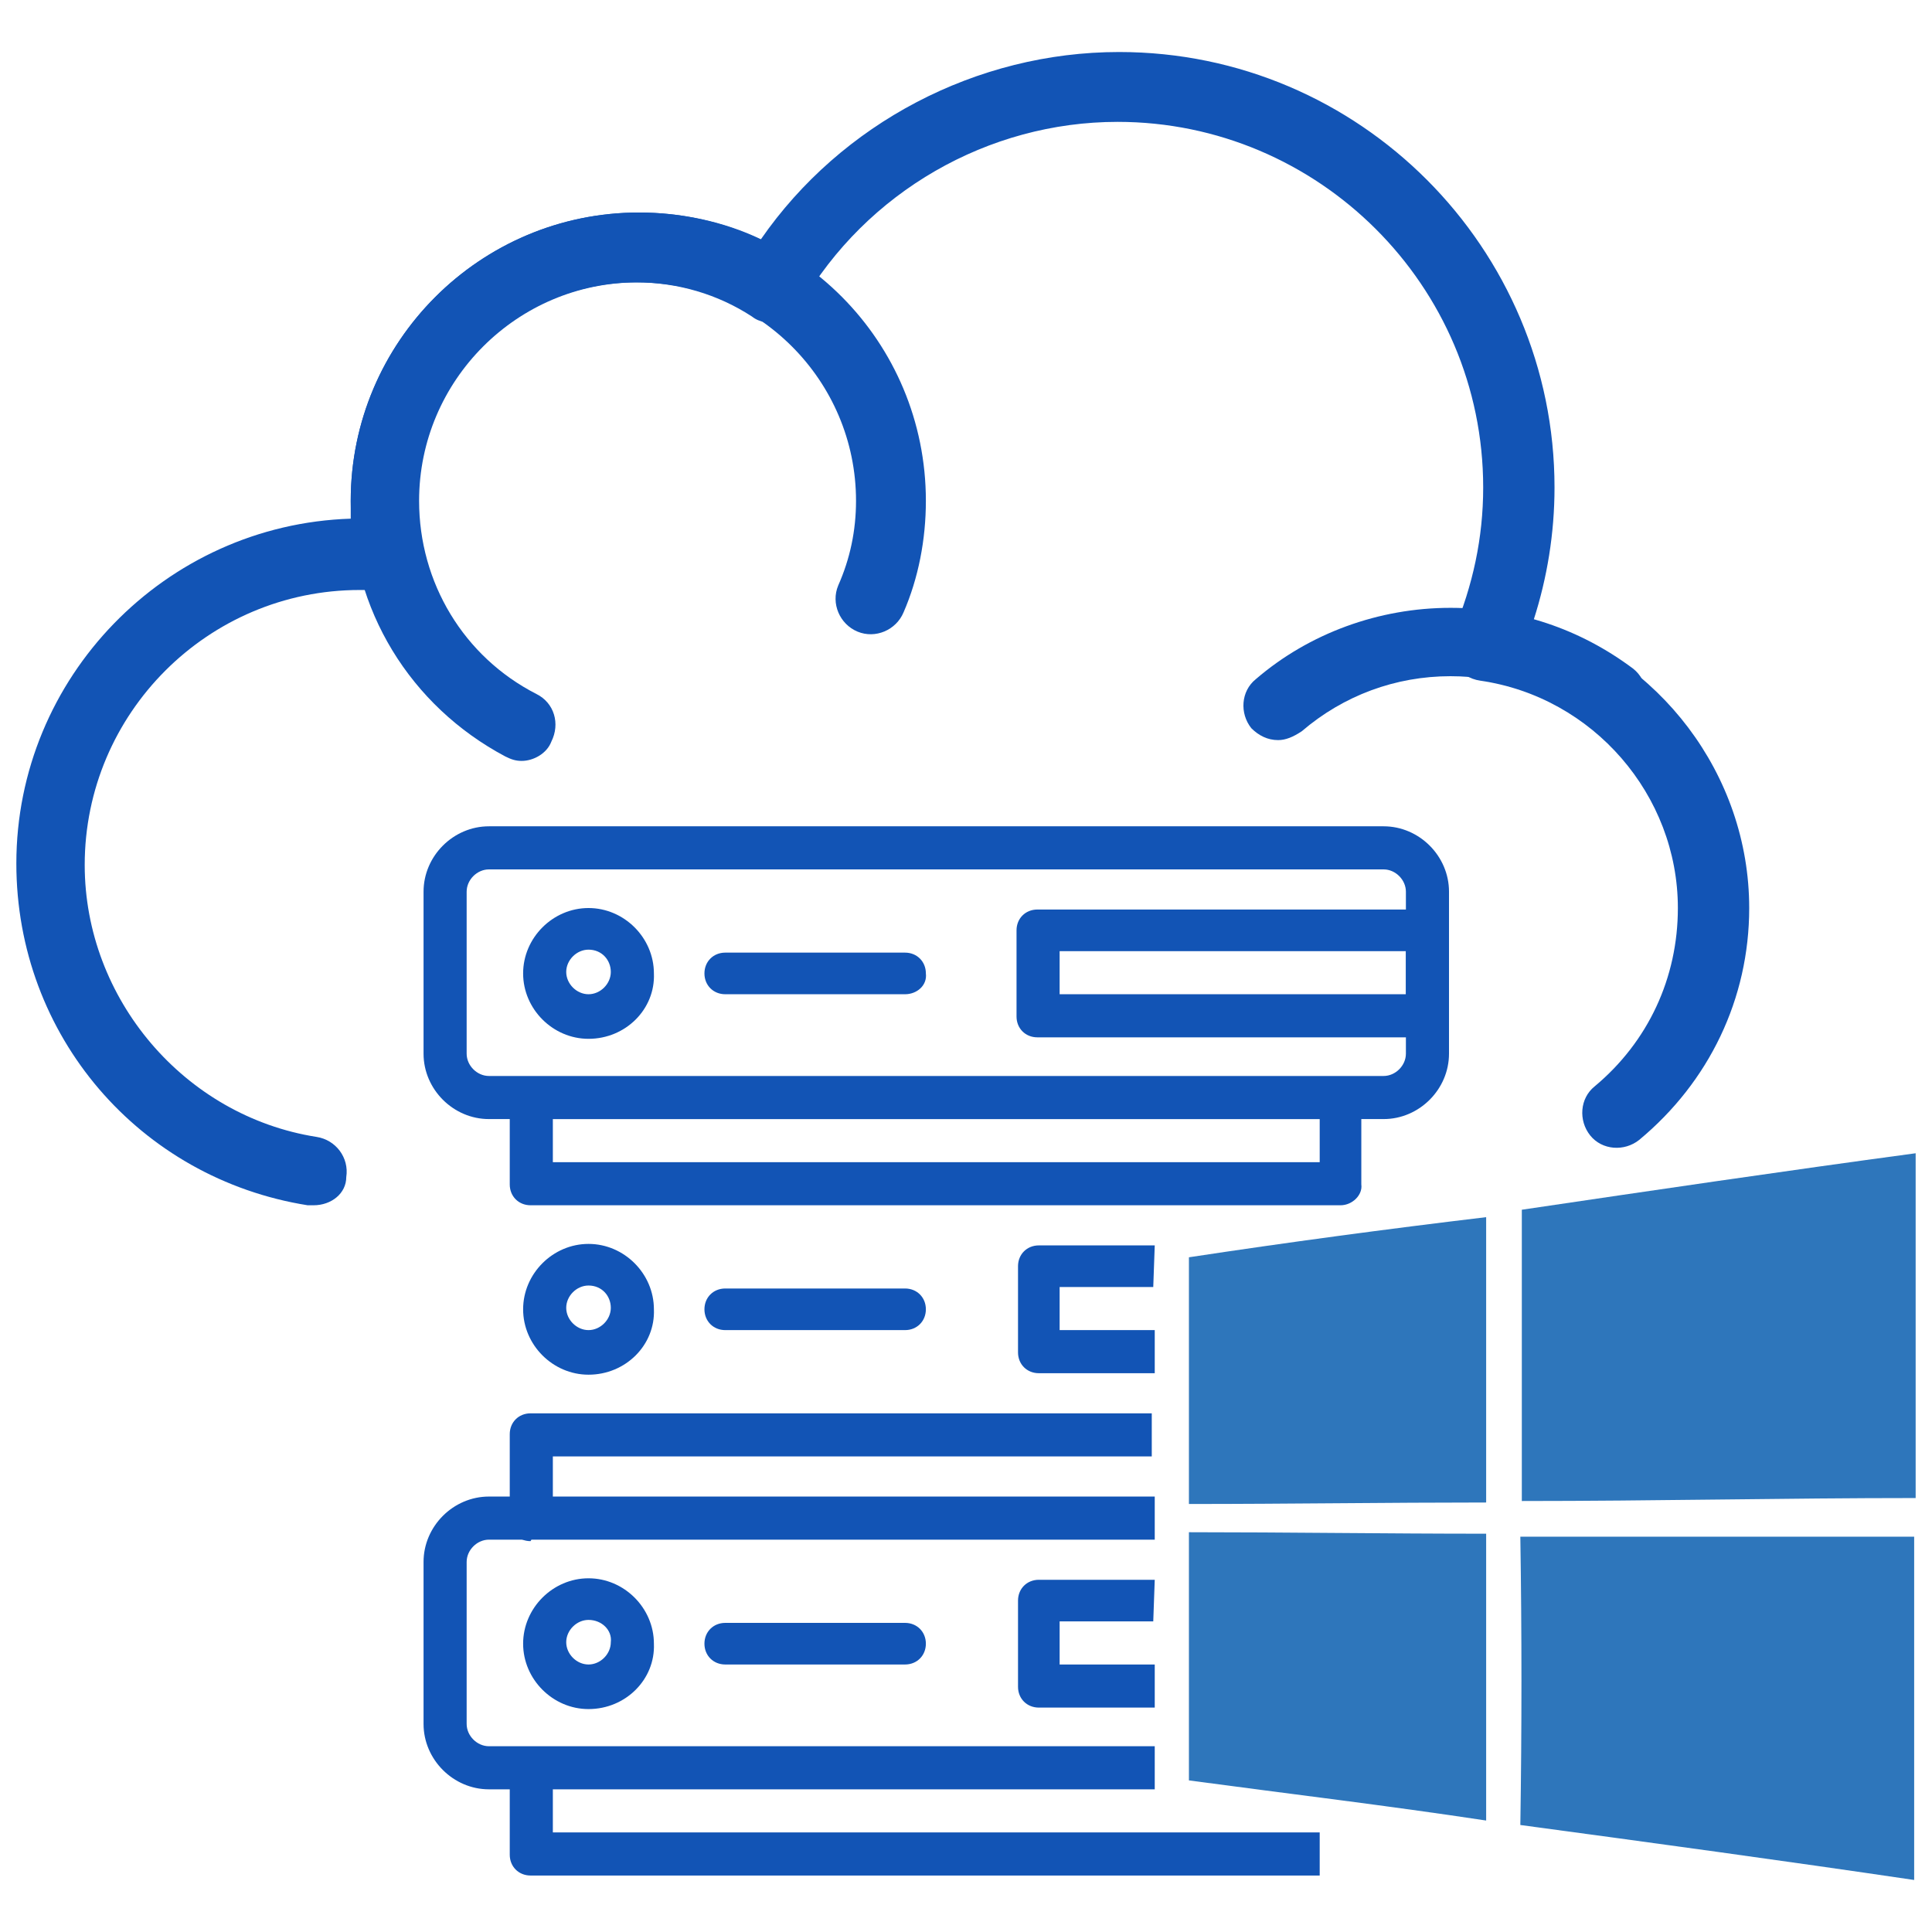 <?xml version="1.0" encoding="utf-8"?>
<!-- Generator: Adobe Illustrator 25.3.1, SVG Export Plug-In . SVG Version: 6.00 Build 0)  -->
<svg height="512" width="512"  xmlns="http://www.w3.org/2000/svg" xmlns:xlink="http://www.w3.org/1999/xlink" x="0px" y="0px"
	 viewBox="0 0 130 130" style="enable-background:new 0 0 130 130;" xml:space="preserve">

<g>
	<g>
		<path fill='#1254B5' d="M21.1,81.1h-0.4C9.4,79.3,1.1,69.7,1.1,58.1c0-12.5,10-22.8,22.5-23.2c0-0.4,0-0.8,0-1.2
			c0-10.7,8.7-19.4,19.4-19.4c2.8,0,5.7,0.6,8.2,1.8C56.6,8.3,65.7,3.5,75.3,3.5c16.2,0,29.3,13.2,29.3,29.3c0,3.1-0.5,6.1-1.4,8.9
			c8.4,2.5,14.5,10.4,14.5,19.4c0,6.1-2.7,11.7-7.4,15.6c-1,0.8-2.5,0.7-3.3-0.3s-0.7-2.5,0.3-3.3c3.6-3,5.6-7.3,5.6-12
			c0-7.6-5.7-14.2-13.3-15.3c-0.7-0.1-1.4-0.5-1.7-1.2s-0.4-1.4-0.1-2.1c1.3-3.1,2-6.3,2-9.7c0-13.6-11.1-24.6-24.6-24.6
			c-8.7,0-16.9,4.7-21.3,12.3c-0.3,0.6-0.8,0.9-1.5,1.1c-0.6,0.2-1.3,0.1-1.8-0.3c-2.3-1.5-5-2.3-7.8-2.3c-8.1,0-14.7,6.6-14.7,14.7
			c0,1,0.1,2.1,0.4,3.2c0.2,0.7,0,1.5-0.5,2.1s-1.2,0.8-2,0.8c-0.6-0.1-1.2-0.1-1.8-0.1C14,39.7,5.7,48,5.7,58.2
			c0,9,6.7,16.9,15.6,18.3c1.3,0.2,2.2,1.4,2,2.7C23.3,80.3,22.3,81.1,21.1,81.1z"/>
		<path fill='#1254B5' d="M86,49.8c-0.7,0-1.3-0.3-1.8-0.8c-0.8-1-0.7-2.5,0.3-3.3c3.6-3.1,8.3-4.8,13.1-4.8c4.5,0,8.7,1.4,12.3,4.1
			c1,0.8,1.2,2.3,0.4,3.3c-0.8,1-2.3,1.2-3.3,0.4c-2.7-2.1-6-3.2-9.4-3.2c-3.7,0-7.2,1.3-10,3.7C87,49.6,86.5,49.8,86,49.8z"/>
		<path fill='#1254B5' d="M35.1,51.2c-0.4,0-0.7-0.1-1.1-0.3c-6.4-3.4-10.4-9.9-10.4-17.2c0-10.7,8.7-19.4,19.4-19.4S62.3,23,62.3,33.7
			c0,2.6-0.5,5.2-1.5,7.5c-0.5,1.2-1.9,1.8-3.1,1.3c-1.2-0.5-1.8-1.9-1.3-3.1c0.8-1.8,1.2-3.7,1.2-5.7C57.6,25.6,51,19,42.9,19
			s-14.7,6.6-14.7,14.7c0,5.5,3,10.5,7.9,13c1.2,0.6,1.6,2,1,3.2C36.8,50.7,35.9,51.2,35.1,51.2z"/>
	</g>
	<g>
		<path fill='#1254B5' d="M93.1,75.3H32.9c-2.4,0-4.4-2-4.4-4.4V60c0-2.4,2-4.4,4.4-4.4h60.2c2.4,0,4.4,2,4.4,4.4v10.9
			C97.5,73.3,95.5,75.3,93.1,75.3z M32.9,58.5c-0.8,0-1.5,0.7-1.5,1.5v10.9c0,0.8,0.7,1.5,1.5,1.5h60.2c0.8,0,1.5-0.7,1.5-1.5V60
			c0-0.8-0.7-1.5-1.5-1.5H32.9z"/>
		<path fill='#1254B5' d="M39.6,69.9c-2.4,0-4.4-2-4.4-4.4s2-4.4,4.4-4.4s4.4,2,4.4,4.4C44.1,67.9,42.1,69.9,39.6,69.9z M39.6,63.9
			c-0.8,0-1.5,0.7-1.5,1.5s0.7,1.5,1.5,1.5s1.5-0.7,1.5-1.5S40.5,63.9,39.6,63.9z"/>
		<path fill='#1254B5' d="M60.9,66.9H48.8c-0.8,0-1.4-0.6-1.4-1.4s0.6-1.4,1.4-1.4h12.1c0.8,0,1.4,0.6,1.4,1.4
			C62.4,66.3,61.7,66.9,60.9,66.9z"/>
		<path fill='#1254B5' d="M96,69.8H69.8c-0.8,0-1.4-0.6-1.4-1.4v-5.8c0-0.8,0.6-1.4,1.4-1.4H96c0.8,0,1.4,0.6,1.4,1.4v5.8
			C97.5,69.2,96.8,69.8,96,69.8z M71.3,66.9h23.3V64H71.3V66.9z"/>
		<path fill='#1254B5' d="M90.2,81.1H35.7c-0.8,0-1.4-0.6-1.4-1.4v-5.8c0-0.8,0.6-1.4,1.4-1.4h54.5c0.8,0,1.4,0.6,1.4,1.4v5.8
			C91.7,80.4,91,81.1,90.2,81.1z M37.2,78.2h51.6v-2.9H37.2V78.2z"/>
		<path fill='#1254B5' d="M39.6,92.5c-2.4,0-4.4-2-4.4-4.4s2-4.4,4.4-4.4s4.4,2,4.4,4.4C44.1,90.5,42.1,92.5,39.6,92.5z M39.6,86.5
			c-0.8,0-1.5,0.7-1.5,1.5s0.7,1.5,1.5,1.5s1.5-0.7,1.5-1.5S40.5,86.5,39.6,86.5z"/>
		<path fill='#1254B5' d="M60.9,89.5H48.8c-0.8,0-1.4-0.6-1.4-1.4s0.6-1.4,1.4-1.4h12.1c0.8,0,1.4,0.6,1.4,1.4S61.7,89.5,60.9,89.5z"/>
		<path fill='#1254B5' d="M77.6,86.6h-6.3v2.9h6.4v2.9h-7.8c-0.8,0-1.4-0.6-1.4-1.4v-5.8c0-0.8,0.6-1.4,1.4-1.4h7.8L77.6,86.6z"/>
		<path fill='#1254B5' d="M77.6,109.1h-6.3v2.9h6.4v2.9h-7.8c-0.8,0-1.4-0.6-1.4-1.4v-5.8c0-0.8,0.6-1.4,1.4-1.4h7.8L77.6,109.1z"/>
		<path fill='#1254B5' d="M35.7,103.7c-0.8,0-1.4-0.6-1.4-1.4v-5.8c0-0.8,0.6-1.4,1.4-1.4h41.8V98H37.2v2.9"/>
		<path fill='#1254B5' d="M37.2,120.4v2.9h51.6v2.9H35.7c-0.8,0-1.4-0.6-1.4-1.4V119c0-0.8,0.6-1.4,1.4-1.4"/>
		<path fill='#1254B5' d="M77.7,120.4H32.9c-2.4,0-4.4-2-4.4-4.4v-10.9c0-2.4,2-4.4,4.4-4.4h44.8v2.9H32.9c-0.8,0-1.5,0.7-1.5,1.5V116
			c0,0.8,0.7,1.5,1.5,1.5h44.8V120.4z"/>
		<path fill='#1254B5' d="M39.6,115c-2.4,0-4.4-2-4.4-4.4s2-4.4,4.4-4.4s4.4,2,4.4,4.4C44.1,113,42.1,115,39.6,115z M39.6,109
			c-0.8,0-1.5,0.7-1.5,1.5s0.7,1.5,1.5,1.5s1.5-0.7,1.5-1.5C41.2,109.7,40.5,109,39.6,109z"/>
		<path fill='#1254B5' d="M60.9,112H48.8c-0.8,0-1.4-0.6-1.4-1.4s0.6-1.4,1.4-1.4h12.1c0.8,0,1.4,0.6,1.4,1.4S61.7,112,60.9,112z"/>
	</g>
	<g>
		<path id="path5" fill='#2E76BB' d="M102.4,81.4c8.8-1.3,17.6-2.6,26.5-3.8c0,7.7,0,15.5,0,23.2c-8.8,0-17.6,0.2-26.5,0.2
			C102.4,94.5,102.4,87.9,102.4,81.4L102.4,81.4z"/>
		<path id="path7" fill='#2E76BB' d="M80,84.6c6.6-1,13.3-1.9,20-2.7c0,6.4,0,12.8,0,19.2c-6.7,0-13.3,0.1-20,0.1V84.6L80,84.6z"/>
		<path id="path29" fill='#2E76BB' d="M80,103.1c6.6,0,13.3,0.1,20,0.1c0,6.4,0,12.9,0,19.3c-6.6-1-13.3-1.8-20-2.7V103.1z"/>
		<path id="path31" fill='#2E76BB' d="M102.3,103.4c8.8,0,17.7,0,26.5,0c0,7.7,0,15.4,0,23.1c-8.8-1.3-17.6-2.5-26.5-3.7
			C102.4,116.3,102.4,109.9,102.3,103.4z"/>
	</g>
</g>
</svg>
